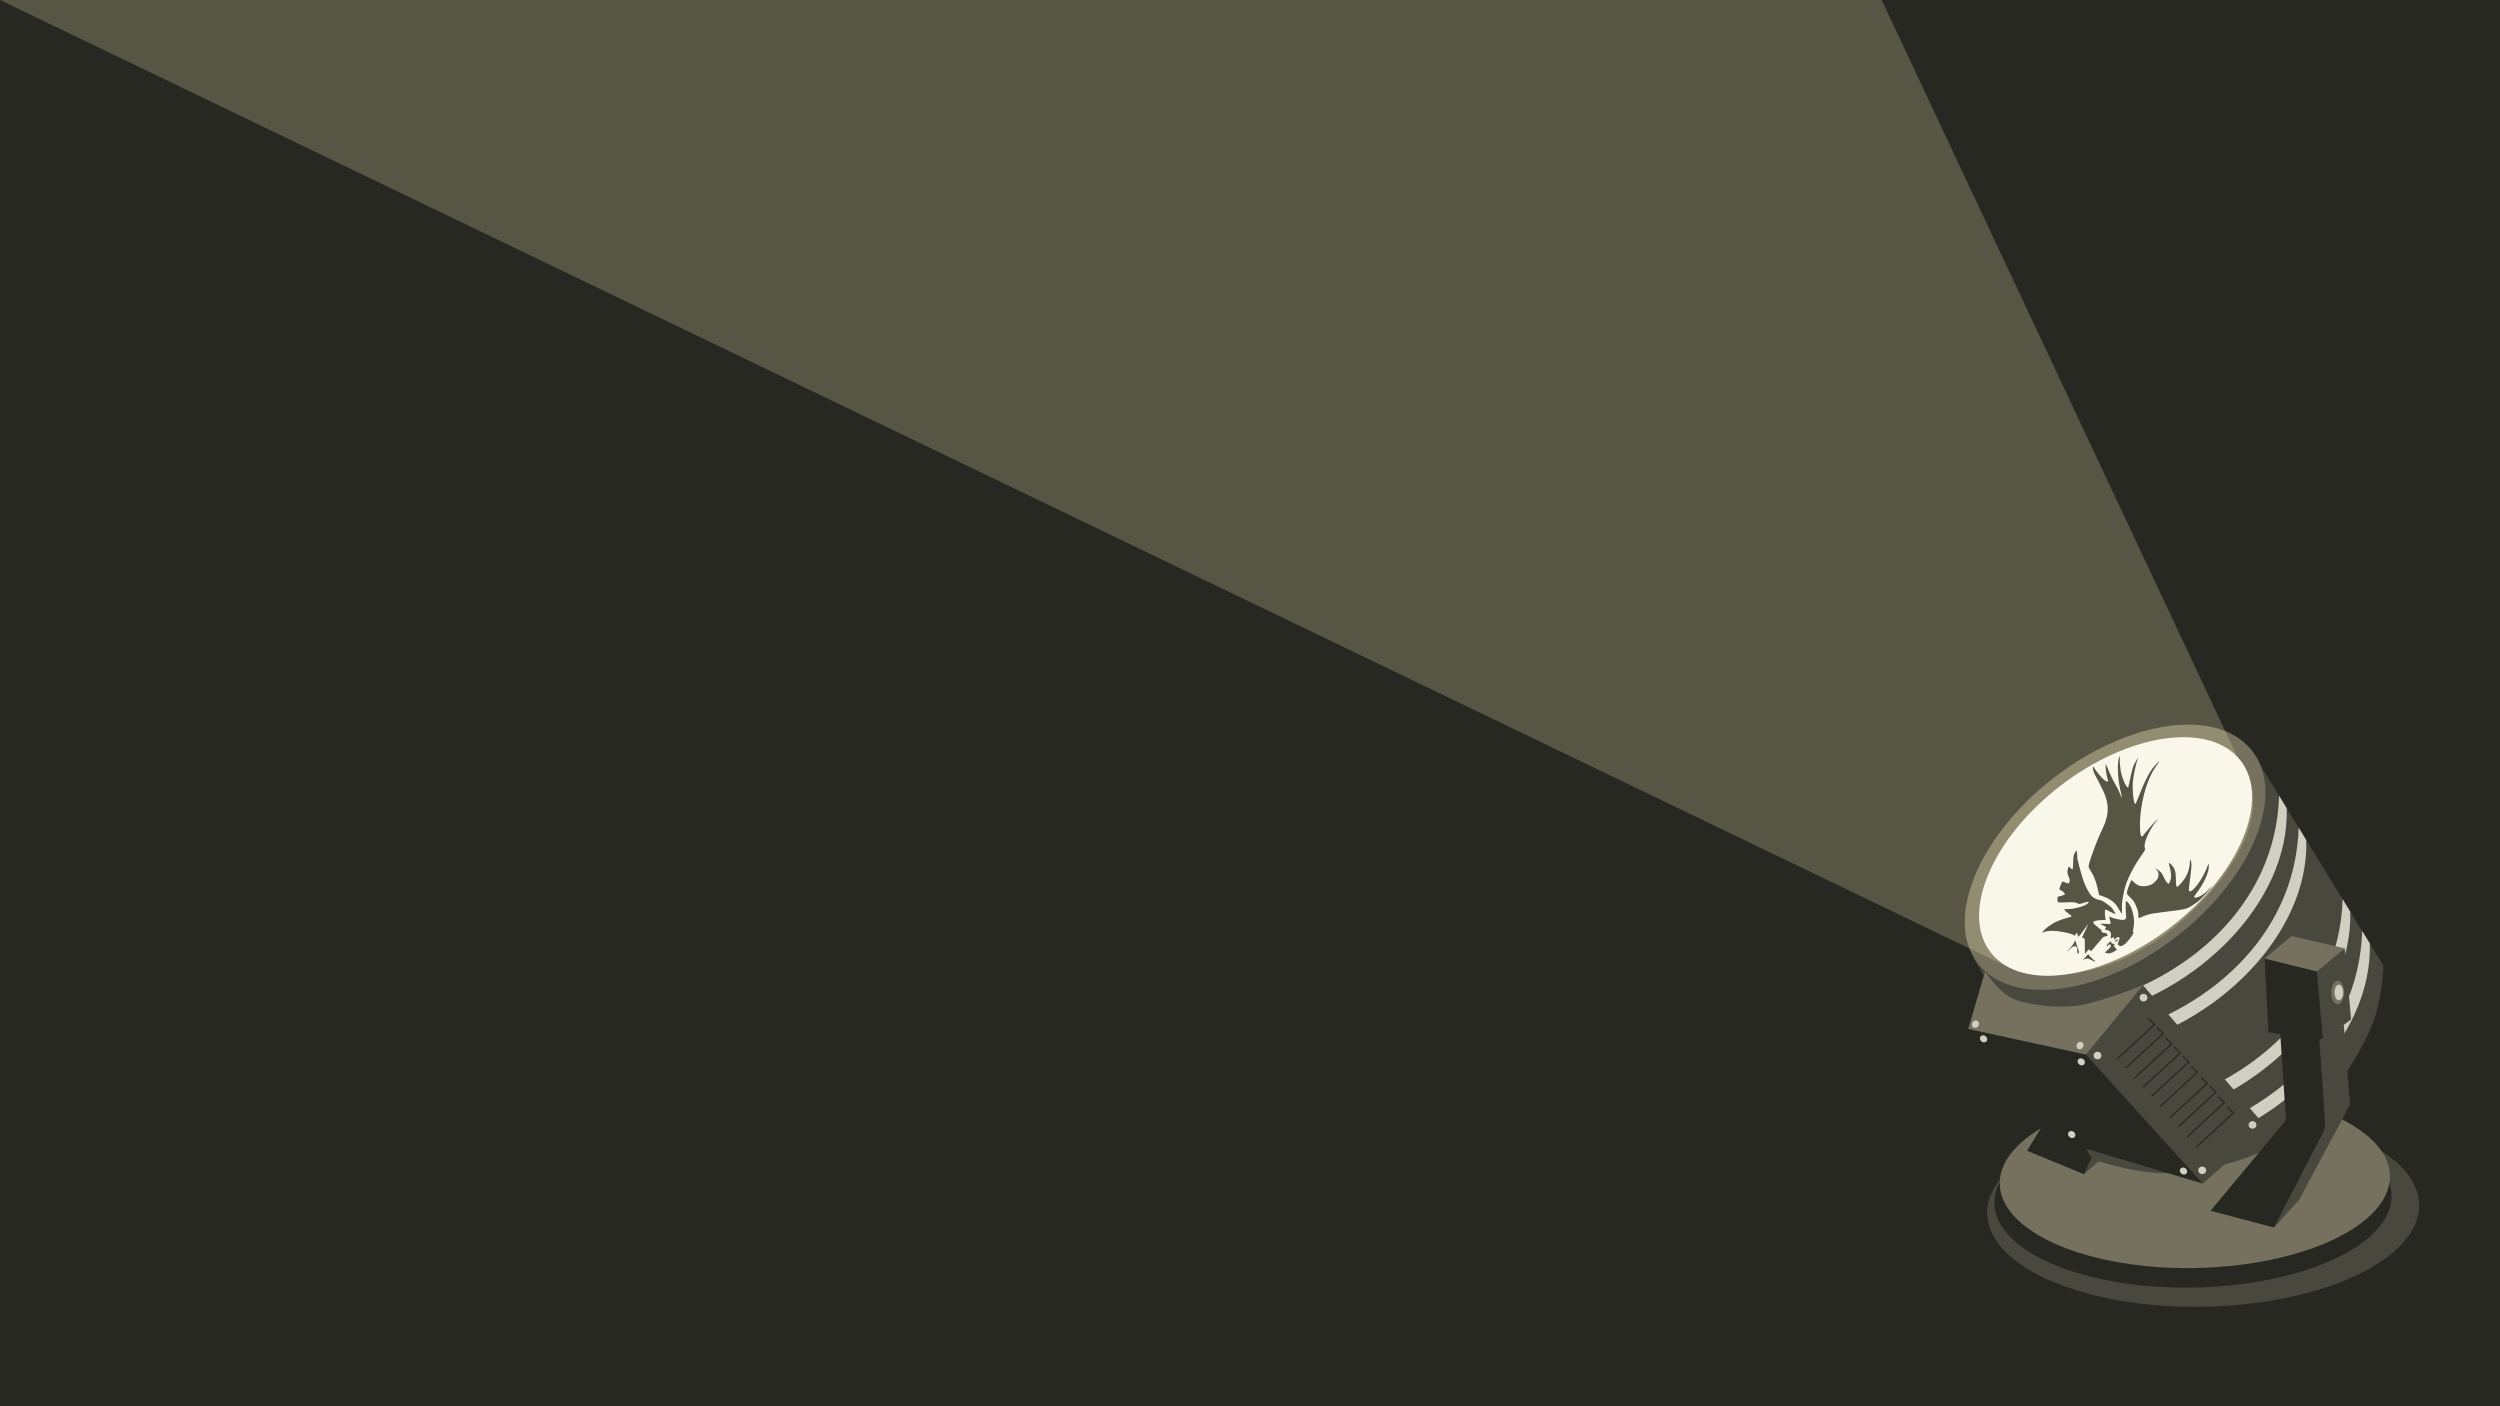 <?xml version="1.0" encoding="UTF-8" standalone="no"?>
<!-- Created with Inkscape (http://www.inkscape.org/) -->

<svg
   xmlns:dc="http://purl.org/dc/elements/1.1/"
   xmlns:cc="http://creativecommons.org/ns#"
   xmlns:rdf="http://www.w3.org/1999/02/22-rdf-syntax-ns#"
   xmlns:svg="http://www.w3.org/2000/svg"
   xmlns="http://www.w3.org/2000/svg"
   xmlns:sodipodi="http://sodipodi.sourceforge.net/DTD/sodipodi-0.dtd"
   xmlns:inkscape="http://www.inkscape.org/namespaces/inkscape"
   width="1920"
   height="1080"
   viewBox="0 0 508 285.75"
   version="1.1"
   id="svg8"
   sodipodi:docname="koyu.svg"
   inkscape:version="0.92.4 5da689c313, 2019-01-14"
   inkscape:export-filename="/home/trlinux/milis-gtk-theme/arkaplan/koyu.png"
   inkscape:export-xdpi="96"
   inkscape:export-ydpi="96">
  <defs
     id="defs2" />
  <sodipodi:namedview
     id="base"
     pagecolor="#ffffff"
     bordercolor="#666666"
     borderopacity="1.0"
     inkscape:pageopacity="0.0"
     inkscape:pageshadow="2"
     inkscape:zoom="0.1767767"
     inkscape:cx="1477.76"
     inkscape:cy="500.52702"
     inkscape:document-units="mm"
     inkscape:current-layer="layer1"
     showgrid="false"
     inkscape:window-width="1366"
     inkscape:window-height="706"
     inkscape:window-x="0"
     inkscape:window-y="0"
     inkscape:window-maximized="1"
     units="px" />
  <g
     inkscape:label="Layer 1"
     inkscape:groupmode="layer"
     id="layer1"
     transform="translate(0,-11.25)">
    <g
       id="g200">
      <rect
         y="11.25"
         x="0"
         height="285.75"
         width="508"
         id="rect1046"
         style="fill:#272822;fill-opacity:1;stroke:none;stroke-width:0.554;stroke-miterlimit:4;stroke-dasharray:none;stroke-opacity:1" />
      <ellipse
         transform="rotate(-1.156)"
         ry="19.83"
         rx="44.682"
         cy="270.291"
         cx="441.914"
         id="path925"
         style="fill:#272822;fill-opacity:1;stroke:none;stroke-width:0.292;stroke-miterlimit:4;stroke-dasharray:none;stroke-opacity:1" />
      <ellipse
         style="fill:#48483e;fill-opacity:1;stroke:none;stroke-width:0.29;stroke-miterlimit:4;stroke-dasharray:none;stroke-opacity:1"
         id="ellipse927"
         cx="442.353"
         cy="266.227"
         rx="43.882"
         ry="19.831"
         transform="matrix(1,-0.021,0.02,1,0,0)" />
      <ellipse
         style="fill:#272822;fill-opacity:1;stroke:none;stroke-width:0.264;stroke-miterlimit:4;stroke-dasharray:none;stroke-opacity:1"
         id="ellipse929"
         cx="440.381"
         cy="263.907"
         rx="40.361"
         ry="17.912"
         transform="rotate(-1.156)" />
      <ellipse
         transform="matrix(1,-0.021,0.02,1,0,0)"
         ry="17.913"
         rx="39.638"
         cy="260.251"
         cx="440.784"
         id="ellipse931"
         style="fill:#76715e;fill-opacity:1;stroke:none;stroke-width:0.262;stroke-miterlimit:4;stroke-dasharray:none;stroke-opacity:1" />
      <path
         sodipodi:nodetypes="cccc"
         inkscape:connector-curvature="0"
         id="path939"
         d="m 423.452,249.846 4.032,-3.505 -9.049,-6.917 z"
         style="fill:#48483e;fill-opacity:1;stroke:none;stroke-width:0.265px;stroke-linecap:butt;stroke-linejoin:miter;stroke-opacity:1" />
      <path
         sodipodi:nodetypes="ccccc"
         inkscape:connector-curvature="0"
         id="path921"
         d="m 411.9,245.087 11.552,4.759 13.512,-28.945 -9.026,-2.106 z"
         style="fill:#272822;fill-opacity:1;stroke:none;stroke-width:0.265px;stroke-linecap:butt;stroke-linejoin:miter;stroke-opacity:1" />
      <path
         sodipodi:nodetypes="cczzzccc"
         inkscape:connector-curvature="0"
         id="path919"
         d="m 457.351,163.593 26.919,43.814 c 0,0 0.047,6.579 -2.484,12.651 -2.53,6.071 -9.417,16.898 -16.805,22.117 -7.388,5.219 -16.935,6.869 -23.62,7.417 -6.685,0.547 -16.237,-2.806 -16.237,-2.806 l -24.139,-40.905 z"
         style="fill:#48483e;fill-opacity:1;stroke:none;stroke-width:0.265px;stroke-linecap:butt;stroke-linejoin:miter;stroke-opacity:1" />
      <path
         sodipodi:nodetypes="ccccc"
         inkscape:connector-curvature="0"
         id="path947"
         d="m 479.996,200.425 c -0.7,22.487 -19.068,37.776 -39.268,42.557 l 1.134,2.362 c 21.636,-4.633 40.282,-23.431 39.679,-42.398 z"
         style="fill:#cfd0c2;fill-opacity:1;stroke:none;stroke-width:0.265px;stroke-linecap:butt;stroke-linejoin:miter;stroke-opacity:1" />
      <path
         style="fill:#cfd0c2;fill-opacity:1;stroke:none;stroke-width:0.265px;stroke-linecap:butt;stroke-linejoin:miter;stroke-opacity:1"
         d="m 467.088,179.425 c -0.7,22.487 -19.068,37.776 -39.268,42.557 l 1.134,2.362 c 21.636,-4.633 40.282,-23.431 39.679,-42.398 z"
         id="path945"
         inkscape:connector-curvature="0"
         sodipodi:nodetypes="ccccc" />
      <path
         sodipodi:nodetypes="ccccc"
         inkscape:connector-curvature="0"
         id="path943"
         d="m 463.116,172.961 c -0.7,22.487 -19.068,37.776 -39.268,42.557 l 1.134,2.362 c 21.636,-4.633 40.282,-23.431 39.679,-42.398 z"
         style="fill:#cfd0c2;fill-opacity:1;stroke:none;stroke-width:0.265px;stroke-linecap:butt;stroke-linejoin:miter;stroke-opacity:1" />
      <path
         style="fill:#cfd0c2;fill-opacity:1;stroke:none;stroke-width:0.265px;stroke-linecap:butt;stroke-linejoin:miter;stroke-opacity:1"
         d="m 476.023,193.962 c -0.7,22.487 -19.068,37.776 -39.268,42.557 l 1.134,2.362 c 21.636,-4.633 40.282,-23.431 39.679,-42.398 z"
         id="path949"
         inkscape:connector-curvature="0"
         sodipodi:nodetypes="ccccc" />
      <path
         sodipodi:nodetypes="ccccccc"
         inkscape:connector-curvature="0"
         id="path47"
         d="m 423.833,225.534 1.148,-7.653 10.474,-6.426 25.135,28.915 -12.993,11.387 -12.71,-11.553 z"
         style="fill:#48483e;fill-opacity:1;stroke:none;stroke-width:0.265px;stroke-linecap:butt;stroke-linejoin:miter;stroke-opacity:1" />
      <path
         inkscape:connector-curvature="0"
         id="path49"
         d="m 436.635,218.115 -0.184,0.191 1.174,1.131 -7.504,6.896 0.18,0.195 7.711,-7.088 z"
         style="color:#000000;font-style:normal;font-variant:normal;font-weight:normal;font-stretch:normal;font-size:medium;line-height:normal;font-family:sans-serif;font-variant-ligatures:normal;font-variant-position:normal;font-variant-caps:normal;font-variant-numeric:normal;font-variant-alternates:normal;font-feature-settings:normal;text-indent:0;text-align:start;text-decoration:none;text-decoration-line:none;text-decoration-style:solid;text-decoration-color:#000000;letter-spacing:normal;word-spacing:normal;text-transform:none;writing-mode:lr-tb;direction:ltr;text-orientation:mixed;dominant-baseline:auto;baseline-shift:baseline;text-anchor:start;white-space:normal;shape-padding:0;clip-rule:nonzero;display:inline;overflow:visible;visibility:visible;opacity:1;isolation:auto;mix-blend-mode:normal;color-interpolation:sRGB;color-interpolation-filters:linearRGB;solid-color:#000000;solid-opacity:1;vector-effect:none;fill:#272822;fill-opacity:1;fill-rule:nonzero;stroke:none;stroke-width:0.265px;stroke-linecap:butt;stroke-linejoin:miter;stroke-miterlimit:4;stroke-dasharray:none;stroke-dashoffset:0;stroke-opacity:1;color-rendering:auto;image-rendering:auto;shape-rendering:auto;text-rendering:auto;enable-background:accumulate" />
      <path
         inkscape:connector-curvature="0"
         id="path51"
         d="m 438.383,219.935 -0.184,0.189 1.174,1.131 -7.504,6.898 0.18,0.193 7.711,-7.088 z"
         style="color:#000000;font-style:normal;font-variant:normal;font-weight:normal;font-stretch:normal;font-size:medium;line-height:normal;font-family:sans-serif;font-variant-ligatures:normal;font-variant-position:normal;font-variant-caps:normal;font-variant-numeric:normal;font-variant-alternates:normal;font-feature-settings:normal;text-indent:0;text-align:start;text-decoration:none;text-decoration-line:none;text-decoration-style:solid;text-decoration-color:#000000;letter-spacing:normal;word-spacing:normal;text-transform:none;writing-mode:lr-tb;direction:ltr;text-orientation:mixed;dominant-baseline:auto;baseline-shift:baseline;text-anchor:start;white-space:normal;shape-padding:0;clip-rule:nonzero;display:inline;overflow:visible;visibility:visible;opacity:1;isolation:auto;mix-blend-mode:normal;color-interpolation:sRGB;color-interpolation-filters:linearRGB;solid-color:#000000;solid-opacity:1;vector-effect:none;fill:#272822;fill-opacity:1;fill-rule:nonzero;stroke:none;stroke-width:0.265px;stroke-linecap:butt;stroke-linejoin:miter;stroke-miterlimit:4;stroke-dasharray:none;stroke-dashoffset:0;stroke-opacity:1;color-rendering:auto;image-rendering:auto;shape-rendering:auto;text-rendering:auto;enable-background:accumulate" />
      <path
         inkscape:connector-curvature="0"
         id="path53"
         d="m 440.108,222.037 -0.184,0.191 1.174,1.131 -7.504,6.896 0.18,0.195 7.711,-7.088 z"
         style="color:#000000;font-style:normal;font-variant:normal;font-weight:normal;font-stretch:normal;font-size:medium;line-height:normal;font-family:sans-serif;font-variant-ligatures:normal;font-variant-position:normal;font-variant-caps:normal;font-variant-numeric:normal;font-variant-alternates:normal;font-feature-settings:normal;text-indent:0;text-align:start;text-decoration:none;text-decoration-line:none;text-decoration-style:solid;text-decoration-color:#000000;letter-spacing:normal;word-spacing:normal;text-transform:none;writing-mode:lr-tb;direction:ltr;text-orientation:mixed;dominant-baseline:auto;baseline-shift:baseline;text-anchor:start;white-space:normal;shape-padding:0;clip-rule:nonzero;display:inline;overflow:visible;visibility:visible;opacity:1;isolation:auto;mix-blend-mode:normal;color-interpolation:sRGB;color-interpolation-filters:linearRGB;solid-color:#000000;solid-opacity:1;vector-effect:none;fill:#272822;fill-opacity:1;fill-rule:nonzero;stroke:none;stroke-width:0.265px;stroke-linecap:butt;stroke-linejoin:miter;stroke-miterlimit:4;stroke-dasharray:none;stroke-dashoffset:0;stroke-opacity:1;color-rendering:auto;image-rendering:auto;shape-rendering:auto;text-rendering:auto;enable-background:accumulate" />
      <path
         inkscape:connector-curvature="0"
         id="path55"
         d="m 441.856,223.879 -0.184,0.191 1.174,1.131 -7.504,6.898 0.18,0.193 7.711,-7.088 z"
         style="color:#000000;font-style:normal;font-variant:normal;font-weight:normal;font-stretch:normal;font-size:medium;line-height:normal;font-family:sans-serif;font-variant-ligatures:normal;font-variant-position:normal;font-variant-caps:normal;font-variant-numeric:normal;font-variant-alternates:normal;font-feature-settings:normal;text-indent:0;text-align:start;text-decoration:none;text-decoration-line:none;text-decoration-style:solid;text-decoration-color:#000000;letter-spacing:normal;word-spacing:normal;text-transform:none;writing-mode:lr-tb;direction:ltr;text-orientation:mixed;dominant-baseline:auto;baseline-shift:baseline;text-anchor:start;white-space:normal;shape-padding:0;clip-rule:nonzero;display:inline;overflow:visible;visibility:visible;opacity:1;isolation:auto;mix-blend-mode:normal;color-interpolation:sRGB;color-interpolation-filters:linearRGB;solid-color:#000000;solid-opacity:1;vector-effect:none;fill:#272822;fill-opacity:1;fill-rule:nonzero;stroke:none;stroke-width:0.265px;stroke-linecap:butt;stroke-linejoin:miter;stroke-miterlimit:4;stroke-dasharray:none;stroke-dashoffset:0;stroke-opacity:1;color-rendering:auto;image-rendering:auto;shape-rendering:auto;text-rendering:auto;enable-background:accumulate" />
      <path
         inkscape:connector-curvature="0"
         id="path57"
         d="m 443.604,225.699 -0.184,0.189 1.174,1.131 -7.504,6.898 0.18,0.195 7.711,-7.088 z"
         style="color:#000000;font-style:normal;font-variant:normal;font-weight:normal;font-stretch:normal;font-size:medium;line-height:normal;font-family:sans-serif;font-variant-ligatures:normal;font-variant-position:normal;font-variant-caps:normal;font-variant-numeric:normal;font-variant-alternates:normal;font-feature-settings:normal;text-indent:0;text-align:start;text-decoration:none;text-decoration-line:none;text-decoration-style:solid;text-decoration-color:#000000;letter-spacing:normal;word-spacing:normal;text-transform:none;writing-mode:lr-tb;direction:ltr;text-orientation:mixed;dominant-baseline:auto;baseline-shift:baseline;text-anchor:start;white-space:normal;shape-padding:0;clip-rule:nonzero;display:inline;overflow:visible;visibility:visible;opacity:1;isolation:auto;mix-blend-mode:normal;color-interpolation:sRGB;color-interpolation-filters:linearRGB;solid-color:#000000;solid-opacity:1;vector-effect:none;fill:#272822;fill-opacity:1;fill-rule:nonzero;stroke:none;stroke-width:0.265px;stroke-linecap:butt;stroke-linejoin:miter;stroke-miterlimit:4;stroke-dasharray:none;stroke-dashoffset:0;stroke-opacity:1;color-rendering:auto;image-rendering:auto;shape-rendering:auto;text-rendering:auto;enable-background:accumulate" />
      <path
         inkscape:connector-curvature="0"
         id="path59"
         d="m 445.329,227.801 -0.184,0.191 1.174,1.131 -7.504,6.896 0.18,0.195 7.711,-7.088 z"
         style="color:#000000;font-style:normal;font-variant:normal;font-weight:normal;font-stretch:normal;font-size:medium;line-height:normal;font-family:sans-serif;font-variant-ligatures:normal;font-variant-position:normal;font-variant-caps:normal;font-variant-numeric:normal;font-variant-alternates:normal;font-feature-settings:normal;text-indent:0;text-align:start;text-decoration:none;text-decoration-line:none;text-decoration-style:solid;text-decoration-color:#000000;letter-spacing:normal;word-spacing:normal;text-transform:none;writing-mode:lr-tb;direction:ltr;text-orientation:mixed;dominant-baseline:auto;baseline-shift:baseline;text-anchor:start;white-space:normal;shape-padding:0;clip-rule:nonzero;display:inline;overflow:visible;visibility:visible;opacity:1;isolation:auto;mix-blend-mode:normal;color-interpolation:sRGB;color-interpolation-filters:linearRGB;solid-color:#000000;solid-opacity:1;vector-effect:none;fill:#272822;fill-opacity:1;fill-rule:nonzero;stroke:none;stroke-width:0.265px;stroke-linecap:butt;stroke-linejoin:miter;stroke-miterlimit:4;stroke-dasharray:none;stroke-dashoffset:0;stroke-opacity:1;color-rendering:auto;image-rendering:auto;shape-rendering:auto;text-rendering:auto;enable-background:accumulate" />
      <path
         inkscape:connector-curvature="0"
         id="path61"
         d="m 447.335,230.06 -0.184,0.189 1.174,1.131 -7.502,6.898 0.178,0.195 7.711,-7.088 z"
         style="color:#000000;font-style:normal;font-variant:normal;font-weight:normal;font-stretch:normal;font-size:medium;line-height:normal;font-family:sans-serif;font-variant-ligatures:normal;font-variant-position:normal;font-variant-caps:normal;font-variant-numeric:normal;font-variant-alternates:normal;font-feature-settings:normal;text-indent:0;text-align:start;text-decoration:none;text-decoration-line:none;text-decoration-style:solid;text-decoration-color:#000000;letter-spacing:normal;word-spacing:normal;text-transform:none;writing-mode:lr-tb;direction:ltr;text-orientation:mixed;dominant-baseline:auto;baseline-shift:baseline;text-anchor:start;white-space:normal;shape-padding:0;clip-rule:nonzero;display:inline;overflow:visible;visibility:visible;opacity:1;isolation:auto;mix-blend-mode:normal;color-interpolation:sRGB;color-interpolation-filters:linearRGB;solid-color:#000000;solid-opacity:1;vector-effect:none;fill:#272822;fill-opacity:1;fill-rule:nonzero;stroke:none;stroke-width:0.265px;stroke-linecap:butt;stroke-linejoin:miter;stroke-miterlimit:4;stroke-dasharray:none;stroke-dashoffset:0;stroke-opacity:1;color-rendering:auto;image-rendering:auto;shape-rendering:auto;text-rendering:auto;enable-background:accumulate" />
      <path
         inkscape:connector-curvature="0"
         id="path63"
         d="m 449.083,231.879 -0.184,0.191 1.174,1.131 -7.502,6.896 0.178,0.195 7.711,-7.088 z"
         style="color:#000000;font-style:normal;font-variant:normal;font-weight:normal;font-stretch:normal;font-size:medium;line-height:normal;font-family:sans-serif;font-variant-ligatures:normal;font-variant-position:normal;font-variant-caps:normal;font-variant-numeric:normal;font-variant-alternates:normal;font-feature-settings:normal;text-indent:0;text-align:start;text-decoration:none;text-decoration-line:none;text-decoration-style:solid;text-decoration-color:#000000;letter-spacing:normal;word-spacing:normal;text-transform:none;writing-mode:lr-tb;direction:ltr;text-orientation:mixed;dominant-baseline:auto;baseline-shift:baseline;text-anchor:start;white-space:normal;shape-padding:0;clip-rule:nonzero;display:inline;overflow:visible;visibility:visible;opacity:1;isolation:auto;mix-blend-mode:normal;color-interpolation:sRGB;color-interpolation-filters:linearRGB;solid-color:#000000;solid-opacity:1;vector-effect:none;fill:#272822;fill-opacity:1;fill-rule:nonzero;stroke:none;stroke-width:0.265px;stroke-linecap:butt;stroke-linejoin:miter;stroke-miterlimit:4;stroke-dasharray:none;stroke-dashoffset:0;stroke-opacity:1;color-rendering:auto;image-rendering:auto;shape-rendering:auto;text-rendering:auto;enable-background:accumulate" />
      <path
         inkscape:connector-curvature="0"
         id="path65"
         d="m 450.807,233.982 -0.184,0.189 1.174,1.131 -7.502,6.898 0.178,0.195 7.711,-7.088 z"
         style="color:#000000;font-style:normal;font-variant:normal;font-weight:normal;font-stretch:normal;font-size:medium;line-height:normal;font-family:sans-serif;font-variant-ligatures:normal;font-variant-position:normal;font-variant-caps:normal;font-variant-numeric:normal;font-variant-alternates:normal;font-feature-settings:normal;text-indent:0;text-align:start;text-decoration:none;text-decoration-line:none;text-decoration-style:solid;text-decoration-color:#000000;letter-spacing:normal;word-spacing:normal;text-transform:none;writing-mode:lr-tb;direction:ltr;text-orientation:mixed;dominant-baseline:auto;baseline-shift:baseline;text-anchor:start;white-space:normal;shape-padding:0;clip-rule:nonzero;display:inline;overflow:visible;visibility:visible;opacity:1;isolation:auto;mix-blend-mode:normal;color-interpolation:sRGB;color-interpolation-filters:linearRGB;solid-color:#000000;solid-opacity:1;vector-effect:none;fill:#272822;fill-opacity:1;fill-rule:nonzero;stroke:none;stroke-width:0.265px;stroke-linecap:butt;stroke-linejoin:miter;stroke-miterlimit:4;stroke-dasharray:none;stroke-dashoffset:0;stroke-opacity:1;color-rendering:auto;image-rendering:auto;shape-rendering:auto;text-rendering:auto;enable-background:accumulate" />
      <path
         inkscape:connector-curvature="0"
         id="path67"
         d="m 452.649,236.06 -0.184,0.191 1.176,1.131 -7.504,6.896 0.18,0.195 7.709,-7.088 z"
         style="color:#000000;font-style:normal;font-variant:normal;font-weight:normal;font-stretch:normal;font-size:medium;line-height:normal;font-family:sans-serif;font-variant-ligatures:normal;font-variant-position:normal;font-variant-caps:normal;font-variant-numeric:normal;font-variant-alternates:normal;font-feature-settings:normal;text-indent:0;text-align:start;text-decoration:none;text-decoration-line:none;text-decoration-style:solid;text-decoration-color:#000000;letter-spacing:normal;word-spacing:normal;text-transform:none;writing-mode:lr-tb;direction:ltr;text-orientation:mixed;dominant-baseline:auto;baseline-shift:baseline;text-anchor:start;white-space:normal;shape-padding:0;clip-rule:nonzero;display:inline;overflow:visible;visibility:visible;opacity:1;isolation:auto;mix-blend-mode:normal;color-interpolation:sRGB;color-interpolation-filters:linearRGB;solid-color:#000000;solid-opacity:1;vector-effect:none;fill:#272822;fill-opacity:1;fill-rule:nonzero;stroke:none;stroke-width:0.265px;stroke-linecap:butt;stroke-linejoin:miter;stroke-miterlimit:4;stroke-dasharray:none;stroke-dashoffset:0;stroke-opacity:1;color-rendering:auto;image-rendering:auto;shape-rendering:auto;text-rendering:auto;enable-background:accumulate" />
      <ellipse
         ry="0.768"
         rx="0.785"
         cy="225.737"
         cx="426.21"
         id="path69"
         style="fill:#cfd0c2;fill-opacity:1;stroke:none;stroke-width:0.265;stroke-opacity:1" />
      <ellipse
         style="fill:#cfd0c2;fill-opacity:1;stroke:none;stroke-width:0.265;stroke-opacity:1"
         id="ellipse876"
         cx="435.565"
         cy="213.977"
         rx="0.785"
         ry="0.768" />
      <ellipse
         ry="0.768"
         rx="0.785"
         cy="249.056"
         cx="447.492"
         id="ellipse878"
         style="fill:#cfd0c2;fill-opacity:1;stroke:none;stroke-width:0.265;stroke-opacity:1" />
      <ellipse
         style="fill:#cfd0c2;fill-opacity:1;stroke:none;stroke-width:0.265;stroke-opacity:1"
         id="ellipse880"
         cx="457.715"
         cy="239.835"
         rx="0.785"
         ry="0.768" />
      <path
         sodipodi:nodetypes="cccczzcc"
         inkscape:connector-curvature="0"
         id="path882"
         d="m 423.833,225.534 -8.973,-0.854 -14.91,-4.343 3.425,-11.717 c 0,0 2.885,4.563 6.047,5.725 3.162,1.162 8.235,1.754 12.428,1.303 4.193,-0.451 13.606,-4.193 13.606,-4.193 z"
         style="fill:#76715e;fill-opacity:1;stroke:none;stroke-width:0.265;stroke-linecap:butt;stroke-linejoin:miter;stroke-miterlimit:4;stroke-dasharray:none;stroke-opacity:1" />
      <ellipse
         transform="rotate(32.364)"
         style="fill:#cfd0c2;fill-opacity:1;stroke:none;stroke-width:0.246;stroke-opacity:1"
         id="ellipse884"
         cx="476.751"
         cy="-37.29"
         rx="0.669"
         ry="0.778" />
      <ellipse
         ry="0.778"
         rx="0.669"
         cy="-29.584"
         cx="456.479"
         id="ellipse886"
         style="fill:#cfd0c2;fill-opacity:1;stroke:none;stroke-width:0.246;stroke-opacity:1"
         transform="rotate(32.364)" />
      <path
         sodipodi:nodetypes="ccccc"
         inkscape:connector-curvature="0"
         id="path888"
         d="m 399.95,220.337 21.403,23.576 26.246,7.843 -23.765,-26.222 z"
         style="fill:#272822;fill-opacity:1;stroke:none;stroke-width:0.265px;stroke-linecap:butt;stroke-linejoin:miter;stroke-opacity:1" />
      <path
         sodipodi:nodetypes="ccccccc"
         inkscape:connector-curvature="0"
         id="path73"
         d="m 460.17,206.026 5.124,2.809 5.5,-0.169 2.88,-1.268 2.766,-3.443 -10.791,-2.506 z"
         style="fill:#76715e;fill-opacity:1;stroke:none;stroke-width:0.265px;stroke-linecap:butt;stroke-linejoin:miter;stroke-opacity:1" />
      <path
         sodipodi:nodetypes="cccccc"
         inkscape:connector-curvature="0"
         id="path79"
         d="m 463.344,221.327 1.169,17.54 8.018,1.57 -0.501,-17.74 -4.785,-1.802 z"
         style="fill:#272822;fill-opacity:1;stroke:none;stroke-width:0.265px;stroke-linecap:butt;stroke-linejoin:miter;stroke-opacity:1" />
      <path
         sodipodi:nodetypes="cccccc"
         inkscape:connector-curvature="0"
         id="path75"
         d="m 460.17,206.026 0.768,14.967 11.092,1.704 0.16,-7.781 -1.396,-6.251 z"
         style="fill:#272822;fill-opacity:1;stroke:none;stroke-width:0.265px;stroke-linecap:butt;stroke-linejoin:miter;stroke-opacity:1" />
      <path
         inkscape:connector-curvature="0"
         id="path77"
         d="m 470.794,208.665 5.646,-4.711 1.303,14.433 -5.713,4.31 z"
         style="fill:#48483e;fill-opacity:1;stroke:none;stroke-width:0.265px;stroke-linecap:butt;stroke-linejoin:miter;stroke-opacity:1" />
      <path
         inkscape:connector-curvature="0"
         id="path81"
         d="m 471.296,222.563 4.978,-3.04 1.236,16.203 -4.978,4.711 z"
         style="fill:#48483e;fill-opacity:1;stroke:none;stroke-width:0.265px;stroke-linecap:butt;stroke-linejoin:miter;stroke-opacity:1" />
      <ellipse
         ry="2.389"
         rx="1.32"
         cy="212.925"
         cx="475.021"
         id="path907"
         style="fill:#76715e;fill-opacity:1;stroke:none;stroke-width:0.265;stroke-opacity:1" />
      <ellipse
         style="fill:#cfd0c2;fill-opacity:1;stroke:none;stroke-width:0.176;stroke-opacity:1"
         id="ellipse909"
         cx="475.254"
         cy="212.914"
         rx="0.879"
         ry="1.592" />
      <path
         sodipodi:nodetypes="ccccccc"
         inkscape:connector-curvature="0"
         id="path911"
         d="m 464.514,238.867 -15.335,18.408 12.896,3.408 6.4,-10.877 4.057,-9.368 -2.8,-1.436 z"
         style="fill:#272822;fill-opacity:1;stroke:none;stroke-width:0.265px;stroke-linecap:butt;stroke-linejoin:miter;stroke-opacity:1" />
      <path
         sodipodi:nodetypes="ccccccc"
         inkscape:connector-curvature="0"
         id="path913"
         d="m 462.075,260.683 5.104,-5.619 10.331,-19.337 -3.373,1.67 -1.605,3.041 -4.193,8.118 z"
         style="fill:#48483e;fill-opacity:1;stroke:none;stroke-width:0.265px;stroke-linecap:butt;stroke-linejoin:miter;stroke-opacity:1" />
      <ellipse
         style="fill:#76715e;fill-opacity:1;stroke:none;stroke-width:0.293;stroke-miterlimit:4;stroke-dasharray:none;stroke-opacity:1"
         id="ellipse917"
         cx="187.479"
         cy="417.624"
         rx="35.221"
         ry="20.453"
         transform="matrix(0.771,-0.637,0.683,0.73,0,0)" />
      <ellipse
         transform="matrix(0.774,-0.634,0.686,0.727,0,0)"
         ry="18.298"
         rx="31.954"
         cy="416.95"
         cx="185.866"
         id="path915"
         style="fill:#ffffff;fill-opacity:1;stroke:none;stroke-width:0.265;stroke-miterlimit:4;stroke-dasharray:none;stroke-opacity:1" />
      <path
         style="fill:#272822;fill-opacity:1;stroke-width:0.065"
         d="m 420.092,204.547 c 0.022,-0.054 0.285,-0.368 0.585,-0.697 0.48,-0.527 0.568,-0.646 0.734,-1.004 0.104,-0.223 0.216,-0.435 0.248,-0.47 0.032,-0.035 0.085,0.047 0.117,0.182 0.138,0.578 0.382,1.309 0.521,1.556 0.222,0.396 0.124,1.215 -0.105,0.877 -0.09,-0.133 -0.101,-0.235 -0.101,-0.931 1.1e-4,-0.224 -0.046,-0.319 -0.21,-0.437 -0.341,-0.245 -0.829,-0.027 -1.45,0.647 -0.383,0.415 -0.403,0.432 -0.34,0.277 z m -4.787,-4.211 c 0.467,-0.508 0.878,-0.826 1.838,-1.42 0.732,-0.453 1.698,-0.832 3.008,-1.182 0.402,-0.107 0.762,-0.229 0.8,-0.27 0.051,-0.055 -0.113,-0.206 -0.625,-0.577 -0.48,-0.347 -0.718,-0.563 -0.774,-0.702 l -0.081,-0.2 0.741,-0.009 c 1.384,-0.016 3.347,-0.567 3.97,-1.115 0.514,-0.452 0.22,-0.506 -0.791,-0.146 -0.757,0.269 -1,0.278 -1.321,0.049 -0.221,-0.158 -0.905,-0.229 -1.69,-0.176 -1.018,0.069 -1.945,0.071 -2.124,0.004 -0.183,-0.068 -0.251,-0.454 -0.158,-0.89 l 0.056,-0.264 0.325,-0.059 c 0.395,-0.071 1.045,-0.317 1.083,-0.41 0.067,-0.164 -0.228,-0.492 -0.662,-0.737 l -0.449,-0.253 0.097,-0.368 c 0.053,-0.203 0.186,-0.558 0.295,-0.79 0.16,-0.341 0.218,-0.425 0.303,-0.436 0.057,-0.007 0.334,0.093 0.616,0.223 0.487,0.226 0.516,0.23 0.608,0.087 0.28,-0.439 0.279,-0.61 -0.005,-1.263 -0.318,-0.731 -0.348,-1.146 -0.125,-1.763 l 0.135,-0.375 0.354,0.33 0.354,0.33 0.075,-0.196 c 0.073,-0.192 0.098,-0.538 0.126,-1.803 0.017,-0.739 0.151,-1.219 0.454,-1.618 0.119,-0.157 0.236,-0.292 0.259,-0.3 0.024,-0.007 0.035,0.147 0.026,0.344 -0.01,0.197 0.005,0.375 0.033,0.395 0.028,0.019 0.044,0.22 0.036,0.445 -0.017,0.494 0.019,0.659 0.607,2.799 0.55,1.999 0.872,2.908 1.35,3.81 0.836,1.575 1.249,1.958 2.438,2.263 0.739,0.189 0.78,0.21 1.625,0.816 0.739,0.529 0.917,0.692 1.201,1.096 0.373,0.53 0.614,0.967 0.546,0.991 -0.043,0.015 -1.052,-0.458 -1.707,-0.801 -0.18,-0.094 -0.345,-0.152 -0.367,-0.129 -0.112,0.122 -0.111,0.876 0.002,1.612 l 0.077,0.504 -0.647,0.022 c -0.356,0.012 -0.764,0.035 -0.907,0.051 -0.294,0.033 -0.849,0.196 -0.917,0.27 -0.024,0.028 -0.031,0.14 -0.013,0.251 0.026,0.168 0.171,0.31 0.862,0.842 0.753,0.58 0.827,0.655 0.791,0.808 -0.051,0.215 0.086,0.31 0.516,0.36 0.189,0.022 0.394,0.076 0.456,0.12 0.156,0.113 0.305,0.417 0.239,0.488 -0.03,0.033 -0.069,0.05 -0.086,0.037 -0.017,-0.013 -0.198,0.033 -0.402,0.1 l -0.371,0.123 -0.808,0.927 c -0.444,0.51 -0.997,1.154 -1.228,1.431 l -0.42,0.504 -0.253,-0.182 -0.252,-0.181 -0.382,0.453 c -0.21,0.249 -0.39,0.447 -0.399,0.441 -0.01,-0.006 -0.013,-0.351 -0.007,-0.766 0.005,-0.414 0.003,-1.095 -0.005,-1.511 l -0.016,-0.758 -0.28,-0.136 -0.28,-0.136 0.599,-1.238 c 0.561,-1.16 0.693,-1.493 0.514,-1.296 -0.042,0.045 -0.407,0.543 -0.814,1.106 -1.052,1.455 -1.05,1.454 -1.133,0.996 -0.025,-0.14 -0.076,-0.313 -0.112,-0.385 -0.066,-0.129 -0.068,-0.128 -0.338,0.166 l -0.272,0.296 -0.11,-0.117 c -0.149,-0.16 -0.981,-0.41 -2.065,-0.62 -1.802,-0.349 -2.945,-0.349 -4.021,4e-4 l -0.405,0.132 z m 8.391,5.464 c 0.67,-0.736 0.679,-0.741 0.776,-0.465 0.028,0.081 0.32,0.383 0.649,0.672 0.829,0.73 0.84,0.848 0.039,0.42 -0.355,-0.19 -0.743,-0.364 -0.86,-0.387 -0.25,-0.049 -0.802,0.093 -0.94,0.242 -0.052,0.057 -0.139,0.125 -0.191,0.153 -0.052,0.028 0.185,-0.257 0.528,-0.634 z m 4.279,-1.241 c 0.674,-0.601 0.841,-0.779 0.915,-0.974 0.086,-0.225 -0.043,-0.461 -0.246,-0.448 -0.114,0.007 -0.171,0.052 -0.316,0.251 -0.169,0.23 -0.178,0.235 -0.197,0.11 -0.04,-0.26 0.142,-0.522 0.555,-0.803 l 0.254,-0.173 0.074,0.224 c 0.069,0.21 0.093,0.226 0.377,0.258 0.301,0.033 0.303,0.035 0.239,0.215 -0.095,0.269 0.012,0.526 0.308,0.738 0.302,0.217 0.285,0.259 -0.241,0.585 -0.69,0.428 -1.257,0.544 -1.712,0.35 l -0.26,-0.11 z m 2.376,-1.569 c 0.027,-0.115 0.115,-0.372 0.195,-0.571 0.189,-0.469 0.191,-0.583 0.009,-0.718 -0.162,-0.12 -0.3,-0.055 -0.757,0.356 l -0.204,0.184 -0.009,-0.283 -0.009,-0.283 -0.356,0.145 -0.356,0.145 0.067,-0.474 c 0.106,-0.743 -0.118,-1.109 -0.764,-1.249 -0.464,-0.101 -0.505,-0.153 -0.324,-0.403 l 0.155,-0.215 -0.248,-0.112 c -0.136,-0.062 -0.415,-0.209 -0.62,-0.327 l -0.372,-0.214 0.55,-0.016 c 0.302,-0.009 0.756,0.005 1.007,0.032 0.252,0.026 0.473,0.044 0.492,0.039 0.103,-0.027 0.087,-0.319 -0.046,-0.802 -0.082,-0.299 -0.14,-0.602 -0.129,-0.673 0.018,-0.111 0.052,-0.107 0.241,0.029 0.419,0.299 2.238,0.691 2.699,0.582 0.4,-0.095 0.505,-0.29 0.448,-0.825 -0.067,-0.626 -0.117,-2.375 -0.077,-2.739 l 0.031,-0.289 0.227,0.159 c 0.476,0.334 0.86,1.039 1.149,2.113 0.347,1.289 0.383,2.211 0.135,3.475 -0.147,0.748 -0.146,0.776 0.017,0.645 0.157,-0.125 0.152,-0.099 -0.055,0.309 -0.17,0.337 -0.365,0.617 -0.796,1.143 -0.664,0.81 -0.993,1.099 -1.456,1.281 -0.269,0.106 -0.324,0.1 -0.595,-0.058 -0.269,-0.158 -0.294,-0.196 -0.25,-0.383 z m -0.427,-0.655 c 0.292,-0.319 0.404,-0.322 0.345,-0.012 -0.035,0.186 -0.152,0.369 -0.161,0.251 -0.002,-0.036 -0.094,-0.034 -0.204,0.003 -0.11,0.038 -0.208,0.062 -0.219,0.054 -0.011,-0.009 0.096,-0.141 0.239,-0.296 z m 1.012,-5.73 c -0.065,-0.129 -0.229,-0.384 -0.363,-0.566 -0.134,-0.182 -0.282,-0.428 -0.328,-0.546 -0.046,-0.118 -0.284,-0.427 -0.529,-0.685 -0.497,-0.525 -1.421,-1.105 -2.085,-1.306 -0.201,-0.061 -0.534,-0.182 -0.739,-0.268 l -0.373,-0.157 -0.2,-0.931 c -0.37,-1.72 -0.754,-2.755 -1.421,-3.827 -0.579,-0.93 -0.566,-0.869 -0.353,-1.731 0.273,-1.102 1.764,-5.038 2.359,-6.226 1.897,-3.789 1.852,-5.966 -0.198,-9.753 -1.044,-1.929 -1.288,-2.438 -1.377,-2.872 -0.161,-0.789 -0.066,-0.943 0.245,-0.397 0.29,0.509 1.069,1.476 1.688,2.096 0.419,0.42 0.585,0.545 0.791,0.596 0.143,0.036 0.282,0.033 0.307,-0.006 0.025,-0.039 -0.051,-0.399 -0.169,-0.8 -0.211,-0.716 -0.337,-1.623 -0.328,-2.355 0.002,-0.203 0.026,-0.354 0.052,-0.335 0.027,0.018 0.205,0.43 0.398,0.915 0.463,1.165 0.976,2.23 1.56,3.242 0.547,0.947 0.612,1.082 0.942,1.942 0.241,0.629 0.326,0.777 0.353,0.615 0.007,-0.046 -0.127,-0.668 -0.3,-1.382 -0.543,-2.245 -0.688,-5.478 -0.298,-6.62 0.067,-0.195 0.14,-0.361 0.163,-0.369 0.023,-0.007 0.025,0.299 0.005,0.681 -0.02,0.383 0.003,0.908 0.051,1.168 0.048,0.26 0.087,0.569 0.086,0.686 -0.009,0.988 0.978,3.594 1.45,3.83 0.148,0.074 0.151,0.066 0.479,-1.56 0.314,-1.557 0.697,-2.945 0.861,-3.124 0.042,-0.045 0.202,-0.334 0.355,-0.642 0.298,-0.597 0.504,-0.892 0.378,-0.543 -0.369,1.027 -0.903,3.54 -0.999,4.697 -0.153,1.85 0.2,4.867 0.528,4.51 0.097,-0.106 0.37,-0.739 1.048,-2.428 0.707,-1.764 1.248,-2.9 1.881,-3.95 0.429,-0.712 0.526,-0.841 1.112,-1.482 0.765,-0.837 1.046,-1.024 0.576,-0.382 -1.003,1.371 -1.531,2.339 -2.13,3.912 -1.193,3.129 -1.817,7.421 -1.497,10.292 0.058,0.519 0.26,0.84 0.419,0.666 0.036,-0.04 0.401,-0.49 0.81,-1 0.783,-0.977 2.047,-2.346 2.301,-2.492 0.107,-0.061 0.053,0.019 -0.221,0.331 -0.995,1.132 -2.061,3.142 -2.38,4.489 -0.091,0.385 -0.1,0.641 -0.031,0.961 0.102,0.475 0.116,0.436 -0.496,1.3 -0.82,1.156 -1.56,2.35 -2.117,3.416 -1.001,1.917 -1.439,3.152 -1.774,5.005 -0.233,1.289 -0.274,1.786 -0.243,2.99 0.01,0.361 0.004,0.669 -0.011,0.686 -0.043,0.046 -0.107,-0.033 -0.236,-0.289 z m 3.579,0.568 c -0.011,-0.634 -0.053,-0.802 -0.455,-1.811 -0.315,-0.79 -0.612,-1.217 -1.287,-1.851 -0.656,-0.616 -0.672,-0.664 -0.475,-1.396 0.139,-0.519 0.584,-1.627 0.766,-1.91 0.101,-0.158 0.115,-0.161 0.185,-0.044 0.042,0.069 0.299,0.313 0.572,0.543 0.613,0.515 1.046,0.657 1.912,0.626 0.954,-0.034 1.68,-0.359 2.295,-1.029 0.407,-0.443 0.536,-0.703 0.574,-1.159 0.043,-0.513 -0.076,-0.871 -0.381,-1.147 -0.457,-0.413 -0.212,-0.345 0.4,0.111 0.625,0.465 0.586,0.411 1.205,1.694 0.163,0.339 0.403,0.704 0.554,0.844 l 0.266,0.246 0.108,-0.171 c 0.507,-0.805 0.542,-1.804 0.118,-3.34 -0.229,-0.832 -0.23,-0.835 -0.03,-0.726 0.312,0.171 0.816,0.768 0.987,1.169 0.231,0.542 0.292,0.991 0.316,2.312 0.023,1.243 0.08,1.424 0.392,1.238 0.27,-0.161 1.24,-1.306 1.547,-1.827 0.555,-0.941 0.877,-2.042 0.895,-3.054 0.006,-0.364 0.04,-0.556 0.094,-0.54 0.114,0.034 0.257,0.791 0.238,1.266 -0.02,0.504 -0.259,2.561 -0.421,3.62 -0.243,1.591 -0.098,1.859 0.676,1.243 0.376,-0.299 1.088,-1.193 1.617,-2.03 0.512,-0.81 1.265,-2.346 1.409,-2.874 0.064,-0.234 0.133,-0.431 0.155,-0.439 0.021,-0.007 0.057,0.163 0.079,0.38 0.125,1.246 -0.97,3.665 -2.632,5.815 -0.43,0.556 -0.434,0.565 -0.321,0.647 0.43,0.309 1.851,-0.448 2.86,-1.523 0.194,-0.207 0.444,-0.452 0.555,-0.544 l 0.201,-0.167 -0.136,0.214 c -0.075,0.118 -0.602,0.721 -1.172,1.34 -0.961,1.044 -1.081,1.161 -1.65,1.599 -0.764,0.586 -1.588,1.099 -2.065,1.284 -0.617,0.24 -1.159,0.333 -3.926,0.673 -1.472,0.181 -2.913,0.375 -3.204,0.43 -0.718,0.138 -1.943,0.542 -2.367,0.781 -0.191,0.108 -0.369,0.181 -0.395,0.162 -0.026,-0.018 -0.051,-0.313 -0.057,-0.655 z"
         id="path4487"
         inkscape:connector-curvature="0" />
      <ellipse
         transform="rotate(-51.526)"
         style="fill:#cfd0c2;fill-opacity:1;stroke:none;stroke-width:0.246;stroke-opacity:1"
         id="ellipse968"
         cx="76.7"
         cy="453.887"
         rx="0.669"
         ry="0.778" />
      <ellipse
         ry="0.778"
         rx="0.669"
         cy="472.333"
         cx="85.385"
         id="ellipse970"
         style="fill:#cfd0c2;fill-opacity:1;stroke:none;stroke-width:0.246;stroke-opacity:1"
         transform="rotate(-51.526)" />
      <ellipse
         transform="rotate(-51.526)"
         style="fill:#cfd0c2;fill-opacity:1;stroke:none;stroke-width:0.246;stroke-opacity:1"
         id="ellipse972"
         cx="80.946"
         cy="502.404"
         rx="0.669"
         ry="0.778" />
      <ellipse
         ry="0.778"
         rx="0.669"
         cy="480.003"
         cx="72.619"
         id="ellipse974"
         style="fill:#cfd0c2;fill-opacity:1;stroke:none;stroke-width:0.246;stroke-opacity:1"
         transform="rotate(-51.526)" />
      <path
         sodipodi:nodetypes="ccsccc"
         inkscape:connector-curvature="0"
         id="path1048"
         d="M 0,11.25 409.631,208.524 c 0,0 18.39,5.962 37.211,-13.457 18.82,-19.419 7.845,-29.895 7.845,-29.895 L 382.356,11.25 Z"
         style="opacity:0.25;fill:#e9ddaf;stroke:none;stroke-width:0.265px;stroke-linecap:butt;stroke-linejoin:miter;stroke-opacity:1" />
    </g>
  </g>
</svg>
